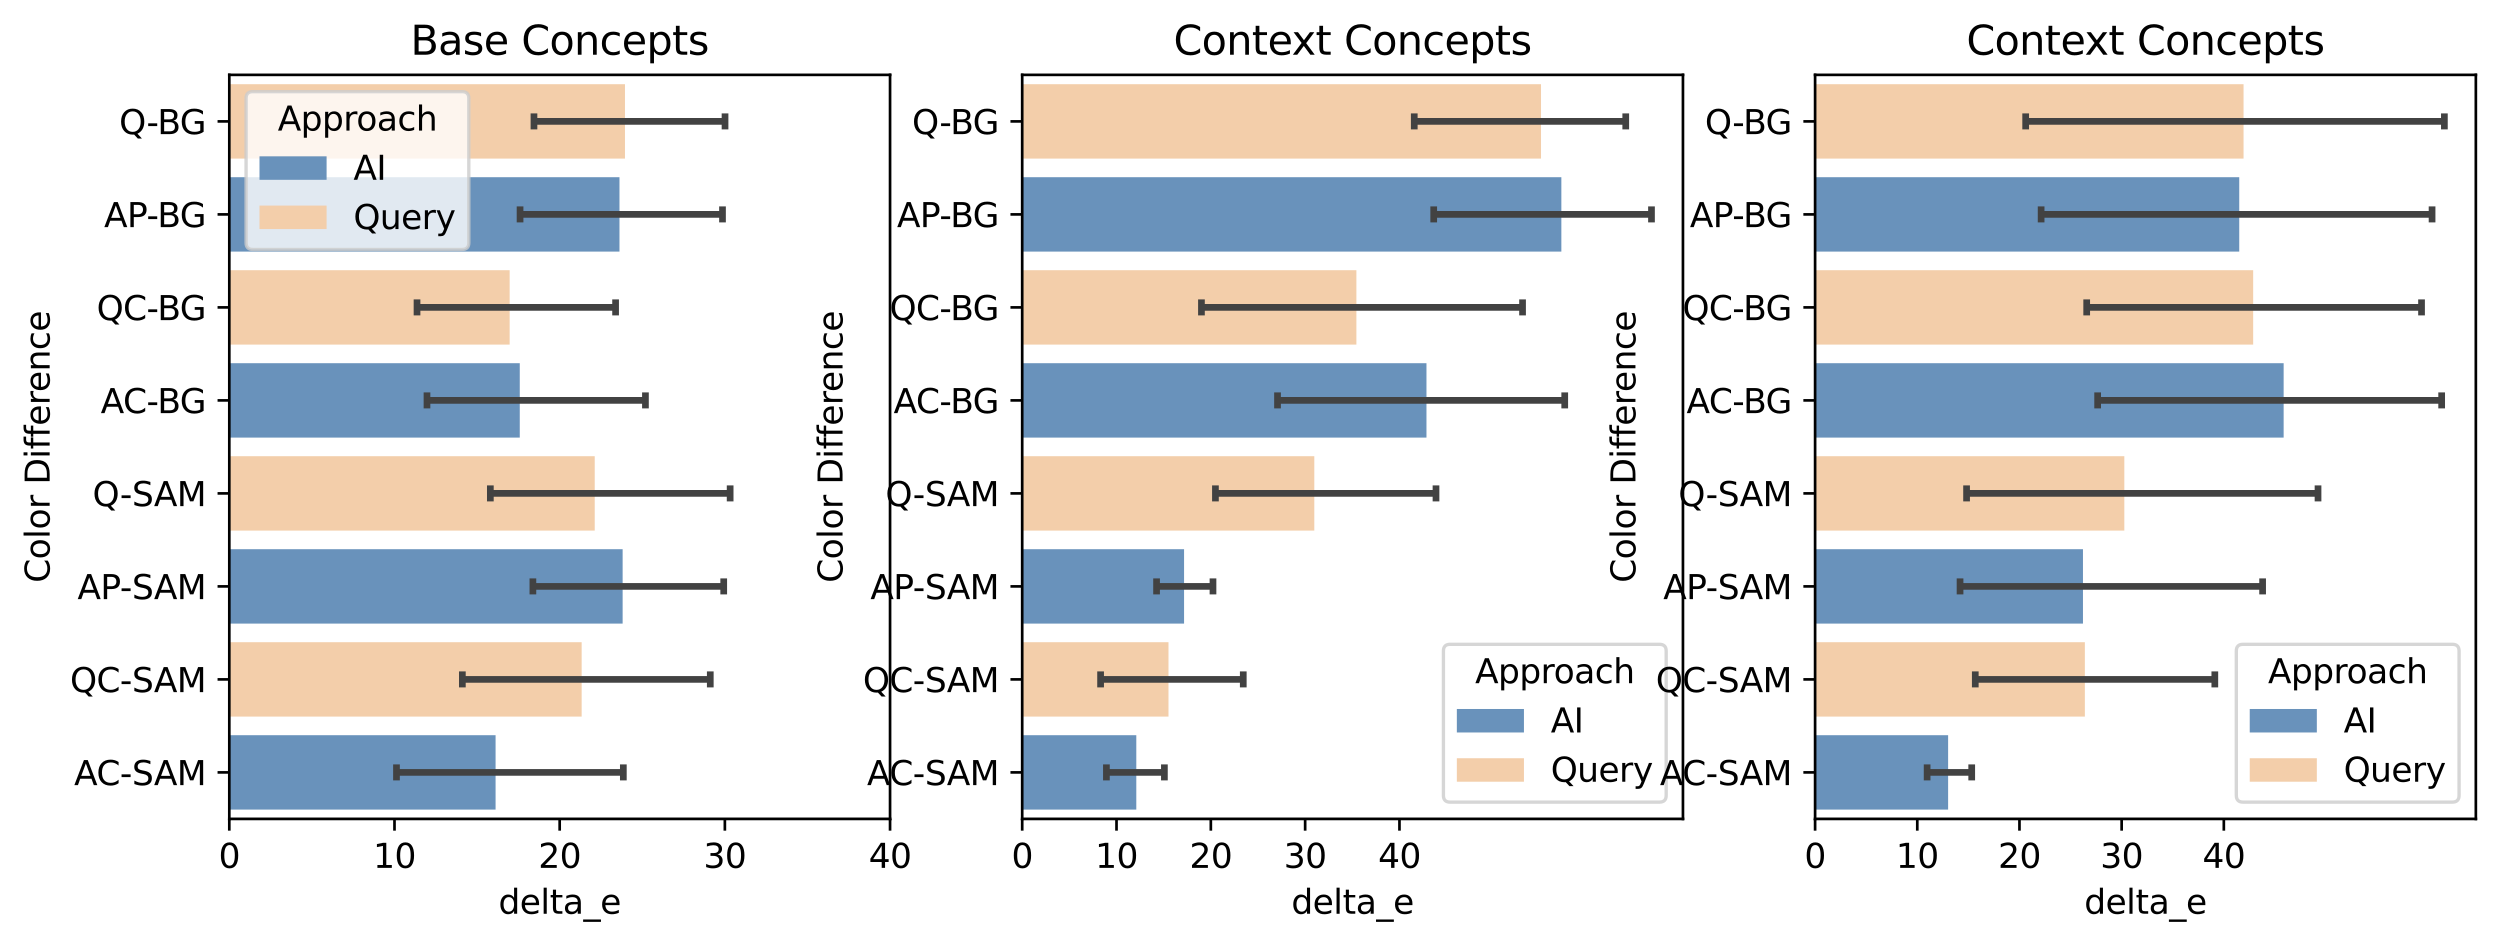 <?xml version="1.0" encoding="utf-8" standalone="no"?>
<!DOCTYPE svg PUBLIC "-//W3C//DTD SVG 1.1//EN"
  "http://www.w3.org/Graphics/SVG/1.1/DTD/svg11.dtd">
<svg xmlns:xlink="http://www.w3.org/1999/xlink" width="745.145pt" height="281.913pt" viewBox="0 0 745.145 281.913" xmlns="http://www.w3.org/2000/svg" version="1.1">
 <defs>
  <style type="text/css">*{stroke-linejoin: round; stroke-linecap: butt}</style>
 </defs>
 <g id="figure_1">
  <g id="patch_1">
   <path d="M 0 281.913 
L 745.145 281.913 
L 745.145 0 
L 0 0 
z
" style="fill: #ffffff"/>
  </g>
  <g id="axes_1">
   <g id="patch_2">
    <path d="M 68.345 244.078 
L 265.286 244.078 
L 265.286 22.318 
L 68.345 22.318 
z
" style="fill: #ffffff"/>
   </g>
   <g id="patch_3">
    <path d="M 68.345 52.81 
L 184.64 52.81 
L 184.64 74.986 
L 68.345 74.986 
z
" clip-path="url(#p28bd3afe8d)" style="fill: #6992bb"/>
   </g>
   <g id="patch_4">
    <path d="M 68.345 108.25 
L 154.922 108.25 
L 154.922 130.426 
L 68.345 130.426 
z
" clip-path="url(#p28bd3afe8d)" style="fill: #6992bb"/>
   </g>
   <g id="patch_5">
    <path d="M 68.345 163.69 
L 185.582 163.69 
L 185.582 185.866 
L 68.345 185.866 
z
" clip-path="url(#p28bd3afe8d)" style="fill: #6992bb"/>
   </g>
   <g id="patch_6">
    <path d="M 68.345 219.13 
L 147.712 219.13 
L 147.712 241.306 
L 68.345 241.306 
z
" clip-path="url(#p28bd3afe8d)" style="fill: #6992bb"/>
   </g>
   <g id="patch_7">
    <path d="M 68.345 25.09 
L 186.28 25.09 
L 186.28 47.266 
L 68.345 47.266 
z
" clip-path="url(#p28bd3afe8d)" style="fill: #f3ceaa"/>
   </g>
   <g id="patch_8">
    <path d="M 68.345 80.53 
L 151.907 80.53 
L 151.907 102.706 
L 68.345 102.706 
z
" clip-path="url(#p28bd3afe8d)" style="fill: #f3ceaa"/>
   </g>
   <g id="patch_9">
    <path d="M 68.345 135.97 
L 177.263 135.97 
L 177.263 158.146 
L 68.345 158.146 
z
" clip-path="url(#p28bd3afe8d)" style="fill: #f3ceaa"/>
   </g>
   <g id="patch_10">
    <path d="M 68.345 191.41 
L 173.368 191.41 
L 173.368 213.586 
L 68.345 213.586 
z
" clip-path="url(#p28bd3afe8d)" style="fill: #f3ceaa"/>
   </g>
   <g id="patch_11">
    <path d="M 68.345 36.178 
L 68.345 36.178 
L 68.345 36.178 
L 68.345 36.178 
z
" clip-path="url(#p28bd3afe8d)" style="fill: #6992bb"/>
   </g>
   <g id="patch_12">
    <path d="M 68.345 36.178 
L 68.345 36.178 
L 68.345 36.178 
L 68.345 36.178 
z
" clip-path="url(#p28bd3afe8d)" style="fill: #f3ceaa"/>
   </g>
   <g id="matplotlib.axis_1">
    <g id="xtick_1">
     <g id="line2d_1">
      <defs>
       <path id="m18f9be8717" d="M 0 0 
L 0 3.5 
" style="stroke: #000000; stroke-width: 0.8"/>
      </defs>
      <g>
       <use xlink:href="#m18f9be8717" x="68.345" y="244.078" style="stroke: #000000; stroke-width: 0.8"/>
      </g>
     </g>
     <g id="text_1">
      <!-- 0 -->
      <g transform="translate(65.164 258.677) scale(0.1 -0.1)">
       <defs>
        <path id="DejaVuSans-30" d="M 2034 4250 
Q 1547 4250 1301 3770 
Q 1056 3291 1056 2328 
Q 1056 1369 1301 889 
Q 1547 409 2034 409 
Q 2525 409 2770 889 
Q 3016 1369 3016 2328 
Q 3016 3291 2770 3770 
Q 2525 4250 2034 4250 
z
M 2034 4750 
Q 2819 4750 3233 4129 
Q 3647 3509 3647 2328 
Q 3647 1150 3233 529 
Q 2819 -91 2034 -91 
Q 1250 -91 836 529 
Q 422 1150 422 2328 
Q 422 3509 836 4129 
Q 1250 4750 2034 4750 
z
" transform="scale(0.016)"/>
       </defs>
       <use xlink:href="#DejaVuSans-30"/>
      </g>
     </g>
    </g>
    <g id="xtick_2">
     <g id="line2d_2">
      <g>
       <use xlink:href="#m18f9be8717" x="117.581" y="244.078" style="stroke: #000000; stroke-width: 0.8"/>
      </g>
     </g>
     <g id="text_2">
      <!-- 10 -->
      <g transform="translate(111.218 258.677) scale(0.1 -0.1)">
       <defs>
        <path id="DejaVuSans-31" d="M 794 531 
L 1825 531 
L 1825 4091 
L 703 3866 
L 703 4441 
L 1819 4666 
L 2450 4666 
L 2450 531 
L 3481 531 
L 3481 0 
L 794 0 
L 794 531 
z
" transform="scale(0.016)"/>
       </defs>
       <use xlink:href="#DejaVuSans-31"/>
       <use xlink:href="#DejaVuSans-30" x="63.623"/>
      </g>
     </g>
    </g>
    <g id="xtick_3">
     <g id="line2d_3">
      <g>
       <use xlink:href="#m18f9be8717" x="166.816" y="244.078" style="stroke: #000000; stroke-width: 0.8"/>
      </g>
     </g>
     <g id="text_3">
      <!-- 20 -->
      <g transform="translate(160.453 258.677) scale(0.1 -0.1)">
       <defs>
        <path id="DejaVuSans-32" d="M 1228 531 
L 3431 531 
L 3431 0 
L 469 0 
L 469 531 
Q 828 903 1448 1529 
Q 2069 2156 2228 2338 
Q 2531 2678 2651 2914 
Q 2772 3150 2772 3378 
Q 2772 3750 2511 3984 
Q 2250 4219 1831 4219 
Q 1534 4219 1204 4116 
Q 875 4013 500 3803 
L 500 4441 
Q 881 4594 1212 4672 
Q 1544 4750 1819 4750 
Q 2544 4750 2975 4387 
Q 3406 4025 3406 3419 
Q 3406 3131 3298 2873 
Q 3191 2616 2906 2266 
Q 2828 2175 2409 1742 
Q 1991 1309 1228 531 
z
" transform="scale(0.016)"/>
       </defs>
       <use xlink:href="#DejaVuSans-32"/>
       <use xlink:href="#DejaVuSans-30" x="63.623"/>
      </g>
     </g>
    </g>
    <g id="xtick_4">
     <g id="line2d_4">
      <g>
       <use xlink:href="#m18f9be8717" x="216.051" y="244.078" style="stroke: #000000; stroke-width: 0.8"/>
      </g>
     </g>
     <g id="text_4">
      <!-- 30 -->
      <g transform="translate(209.689 258.677) scale(0.1 -0.1)">
       <defs>
        <path id="DejaVuSans-33" d="M 2597 2516 
Q 3050 2419 3304 2112 
Q 3559 1806 3559 1356 
Q 3559 666 3084 287 
Q 2609 -91 1734 -91 
Q 1441 -91 1130 -33 
Q 819 25 488 141 
L 488 750 
Q 750 597 1062 519 
Q 1375 441 1716 441 
Q 2309 441 2620 675 
Q 2931 909 2931 1356 
Q 2931 1769 2642 2001 
Q 2353 2234 1838 2234 
L 1294 2234 
L 1294 2753 
L 1863 2753 
Q 2328 2753 2575 2939 
Q 2822 3125 2822 3475 
Q 2822 3834 2567 4026 
Q 2313 4219 1838 4219 
Q 1578 4219 1281 4162 
Q 984 4106 628 3988 
L 628 4550 
Q 988 4650 1302 4700 
Q 1616 4750 1894 4750 
Q 2613 4750 3031 4423 
Q 3450 4097 3450 3541 
Q 3450 3153 3228 2886 
Q 3006 2619 2597 2516 
z
" transform="scale(0.016)"/>
       </defs>
       <use xlink:href="#DejaVuSans-33"/>
       <use xlink:href="#DejaVuSans-30" x="63.623"/>
      </g>
     </g>
    </g>
    <g id="xtick_5">
     <g id="line2d_5">
      <g>
       <use xlink:href="#m18f9be8717" x="265.286" y="244.078" style="stroke: #000000; stroke-width: 0.8"/>
      </g>
     </g>
     <g id="text_5">
      <!-- 40 -->
      <g transform="translate(258.924 258.677) scale(0.1 -0.1)">
       <defs>
        <path id="DejaVuSans-34" d="M 2419 4116 
L 825 1625 
L 2419 1625 
L 2419 4116 
z
M 2253 4666 
L 3047 4666 
L 3047 1625 
L 3713 1625 
L 3713 1100 
L 3047 1100 
L 3047 0 
L 2419 0 
L 2419 1100 
L 313 1100 
L 313 1709 
L 2253 4666 
z
" transform="scale(0.016)"/>
       </defs>
       <use xlink:href="#DejaVuSans-34"/>
       <use xlink:href="#DejaVuSans-30" x="63.623"/>
      </g>
     </g>
    </g>
    <g id="text_6">
     <!-- delta_e -->
     <g transform="translate(148.575 272.355) scale(0.1 -0.1)">
      <defs>
       <path id="DejaVuSans-64" d="M 2906 2969 
L 2906 4863 
L 3481 4863 
L 3481 0 
L 2906 0 
L 2906 525 
Q 2725 213 2448 61 
Q 2172 -91 1784 -91 
Q 1150 -91 751 415 
Q 353 922 353 1747 
Q 353 2572 751 3078 
Q 1150 3584 1784 3584 
Q 2172 3584 2448 3432 
Q 2725 3281 2906 2969 
z
M 947 1747 
Q 947 1113 1208 752 
Q 1469 391 1925 391 
Q 2381 391 2643 752 
Q 2906 1113 2906 1747 
Q 2906 2381 2643 2742 
Q 2381 3103 1925 3103 
Q 1469 3103 1208 2742 
Q 947 2381 947 1747 
z
" transform="scale(0.016)"/>
       <path id="DejaVuSans-65" d="M 3597 1894 
L 3597 1613 
L 953 1613 
Q 991 1019 1311 708 
Q 1631 397 2203 397 
Q 2534 397 2845 478 
Q 3156 559 3463 722 
L 3463 178 
Q 3153 47 2828 -22 
Q 2503 -91 2169 -91 
Q 1331 -91 842 396 
Q 353 884 353 1716 
Q 353 2575 817 3079 
Q 1281 3584 2069 3584 
Q 2775 3584 3186 3129 
Q 3597 2675 3597 1894 
z
M 3022 2063 
Q 3016 2534 2758 2815 
Q 2500 3097 2075 3097 
Q 1594 3097 1305 2825 
Q 1016 2553 972 2059 
L 3022 2063 
z
" transform="scale(0.016)"/>
       <path id="DejaVuSans-6c" d="M 603 4863 
L 1178 4863 
L 1178 0 
L 603 0 
L 603 4863 
z
" transform="scale(0.016)"/>
       <path id="DejaVuSans-74" d="M 1172 4494 
L 1172 3500 
L 2356 3500 
L 2356 3053 
L 1172 3053 
L 1172 1153 
Q 1172 725 1289 603 
Q 1406 481 1766 481 
L 2356 481 
L 2356 0 
L 1766 0 
Q 1100 0 847 248 
Q 594 497 594 1153 
L 594 3053 
L 172 3053 
L 172 3500 
L 594 3500 
L 594 4494 
L 1172 4494 
z
" transform="scale(0.016)"/>
       <path id="DejaVuSans-61" d="M 2194 1759 
Q 1497 1759 1228 1600 
Q 959 1441 959 1056 
Q 959 750 1161 570 
Q 1363 391 1709 391 
Q 2188 391 2477 730 
Q 2766 1069 2766 1631 
L 2766 1759 
L 2194 1759 
z
M 3341 1997 
L 3341 0 
L 2766 0 
L 2766 531 
Q 2569 213 2275 61 
Q 1981 -91 1556 -91 
Q 1019 -91 701 211 
Q 384 513 384 1019 
Q 384 1609 779 1909 
Q 1175 2209 1959 2209 
L 2766 2209 
L 2766 2266 
Q 2766 2663 2505 2880 
Q 2244 3097 1772 3097 
Q 1472 3097 1187 3025 
Q 903 2953 641 2809 
L 641 3341 
Q 956 3463 1253 3523 
Q 1550 3584 1831 3584 
Q 2591 3584 2966 3190 
Q 3341 2797 3341 1997 
z
" transform="scale(0.016)"/>
       <path id="DejaVuSans-5f" d="M 3263 -1063 
L 3263 -1509 
L -63 -1509 
L -63 -1063 
L 3263 -1063 
z
" transform="scale(0.016)"/>
      </defs>
      <use xlink:href="#DejaVuSans-64"/>
      <use xlink:href="#DejaVuSans-65" x="63.477"/>
      <use xlink:href="#DejaVuSans-6c" x="125"/>
      <use xlink:href="#DejaVuSans-74" x="152.783"/>
      <use xlink:href="#DejaVuSans-61" x="191.992"/>
      <use xlink:href="#DejaVuSans-5f" x="253.271"/>
      <use xlink:href="#DejaVuSans-65" x="303.271"/>
     </g>
    </g>
   </g>
   <g id="matplotlib.axis_2">
    <g id="ytick_1">
     <g id="line2d_6">
      <defs>
       <path id="m096ef7ac1b" d="M 0 0 
L -3.5 0 
" style="stroke: #000000; stroke-width: 0.8"/>
      </defs>
      <g>
       <use xlink:href="#m096ef7ac1b" x="68.345" y="36.178" style="stroke: #000000; stroke-width: 0.8"/>
      </g>
     </g>
     <g id="text_7">
      <!-- Q-BG -->
      <g transform="translate(35.519 39.977) scale(0.1 -0.1)">
       <defs>
        <path id="DejaVuSans-51" d="M 2522 4238 
Q 1834 4238 1429 3725 
Q 1025 3213 1025 2328 
Q 1025 1447 1429 934 
Q 1834 422 2522 422 
Q 3209 422 3611 934 
Q 4013 1447 4013 2328 
Q 4013 3213 3611 3725 
Q 3209 4238 2522 4238 
z
M 3406 84 
L 4238 -825 
L 3475 -825 
L 2784 -78 
Q 2681 -84 2626 -87 
Q 2572 -91 2522 -91 
Q 1538 -91 948 567 
Q 359 1225 359 2328 
Q 359 3434 948 4092 
Q 1538 4750 2522 4750 
Q 3503 4750 4090 4092 
Q 4678 3434 4678 2328 
Q 4678 1516 4351 937 
Q 4025 359 3406 84 
z
" transform="scale(0.016)"/>
        <path id="DejaVuSans-2d" d="M 313 2009 
L 1997 2009 
L 1997 1497 
L 313 1497 
L 313 2009 
z
" transform="scale(0.016)"/>
        <path id="DejaVuSans-42" d="M 1259 2228 
L 1259 519 
L 2272 519 
Q 2781 519 3026 730 
Q 3272 941 3272 1375 
Q 3272 1813 3026 2020 
Q 2781 2228 2272 2228 
L 1259 2228 
z
M 1259 4147 
L 1259 2741 
L 2194 2741 
Q 2656 2741 2882 2914 
Q 3109 3088 3109 3444 
Q 3109 3797 2882 3972 
Q 2656 4147 2194 4147 
L 1259 4147 
z
M 628 4666 
L 2241 4666 
Q 2963 4666 3353 4366 
Q 3744 4066 3744 3513 
Q 3744 3084 3544 2831 
Q 3344 2578 2956 2516 
Q 3422 2416 3680 2098 
Q 3938 1781 3938 1306 
Q 3938 681 3513 340 
Q 3088 0 2303 0 
L 628 0 
L 628 4666 
z
" transform="scale(0.016)"/>
        <path id="DejaVuSans-47" d="M 3809 666 
L 3809 1919 
L 2778 1919 
L 2778 2438 
L 4434 2438 
L 4434 434 
Q 4069 175 3628 42 
Q 3188 -91 2688 -91 
Q 1594 -91 976 548 
Q 359 1188 359 2328 
Q 359 3472 976 4111 
Q 1594 4750 2688 4750 
Q 3144 4750 3555 4637 
Q 3966 4525 4313 4306 
L 4313 3634 
Q 3963 3931 3569 4081 
Q 3175 4231 2741 4231 
Q 1884 4231 1454 3753 
Q 1025 3275 1025 2328 
Q 1025 1384 1454 906 
Q 1884 428 2741 428 
Q 3075 428 3337 486 
Q 3600 544 3809 666 
z
" transform="scale(0.016)"/>
       </defs>
       <use xlink:href="#DejaVuSans-51"/>
       <use xlink:href="#DejaVuSans-2d" x="81.461"/>
       <use xlink:href="#DejaVuSans-42" x="113.92"/>
       <use xlink:href="#DejaVuSans-47" x="180.773"/>
      </g>
     </g>
    </g>
    <g id="ytick_2">
     <g id="line2d_7">
      <g>
       <use xlink:href="#m096ef7ac1b" x="68.345" y="63.898" style="stroke: #000000; stroke-width: 0.8"/>
      </g>
     </g>
     <g id="text_8">
      <!-- AP-BG -->
      <g transform="translate(31.02 67.697) scale(0.1 -0.1)">
       <defs>
        <path id="DejaVuSans-41" d="M 2188 4044 
L 1331 1722 
L 3047 1722 
L 2188 4044 
z
M 1831 4666 
L 2547 4666 
L 4325 0 
L 3669 0 
L 3244 1197 
L 1141 1197 
L 716 0 
L 50 0 
L 1831 4666 
z
" transform="scale(0.016)"/>
        <path id="DejaVuSans-50" d="M 1259 4147 
L 1259 2394 
L 2053 2394 
Q 2494 2394 2734 2622 
Q 2975 2850 2975 3272 
Q 2975 3691 2734 3919 
Q 2494 4147 2053 4147 
L 1259 4147 
z
M 628 4666 
L 2053 4666 
Q 2838 4666 3239 4311 
Q 3641 3956 3641 3272 
Q 3641 2581 3239 2228 
Q 2838 1875 2053 1875 
L 1259 1875 
L 1259 0 
L 628 0 
L 628 4666 
z
" transform="scale(0.016)"/>
       </defs>
       <use xlink:href="#DejaVuSans-41"/>
       <use xlink:href="#DejaVuSans-50" x="68.408"/>
       <use xlink:href="#DejaVuSans-2d" x="126.461"/>
       <use xlink:href="#DejaVuSans-42" x="158.92"/>
       <use xlink:href="#DejaVuSans-47" x="225.773"/>
      </g>
     </g>
    </g>
    <g id="ytick_3">
     <g id="line2d_8">
      <g>
       <use xlink:href="#m096ef7ac1b" x="68.345" y="91.618" style="stroke: #000000; stroke-width: 0.8"/>
      </g>
     </g>
     <g id="text_9">
      <!-- QC-BG -->
      <g transform="translate(28.811 95.417) scale(0.1 -0.1)">
       <defs>
        <path id="DejaVuSans-43" d="M 4122 4306 
L 4122 3641 
Q 3803 3938 3442 4084 
Q 3081 4231 2675 4231 
Q 1875 4231 1450 3742 
Q 1025 3253 1025 2328 
Q 1025 1406 1450 917 
Q 1875 428 2675 428 
Q 3081 428 3442 575 
Q 3803 722 4122 1019 
L 4122 359 
Q 3791 134 3420 21 
Q 3050 -91 2638 -91 
Q 1578 -91 968 557 
Q 359 1206 359 2328 
Q 359 3453 968 4101 
Q 1578 4750 2638 4750 
Q 3056 4750 3426 4639 
Q 3797 4528 4122 4306 
z
" transform="scale(0.016)"/>
       </defs>
       <use xlink:href="#DejaVuSans-51"/>
       <use xlink:href="#DejaVuSans-43" x="78.711"/>
       <use xlink:href="#DejaVuSans-2d" x="148.535"/>
       <use xlink:href="#DejaVuSans-42" x="180.994"/>
       <use xlink:href="#DejaVuSans-47" x="247.848"/>
      </g>
     </g>
    </g>
    <g id="ytick_4">
     <g id="line2d_9">
      <g>
       <use xlink:href="#m096ef7ac1b" x="68.345" y="119.338" style="stroke: #000000; stroke-width: 0.8"/>
      </g>
     </g>
     <g id="text_10">
      <!-- AC-BG -->
      <g transform="translate(30.017 123.137) scale(0.1 -0.1)">
       <use xlink:href="#DejaVuSans-41"/>
       <use xlink:href="#DejaVuSans-43" x="66.658"/>
       <use xlink:href="#DejaVuSans-2d" x="136.482"/>
       <use xlink:href="#DejaVuSans-42" x="168.941"/>
       <use xlink:href="#DejaVuSans-47" x="235.795"/>
      </g>
     </g>
    </g>
    <g id="ytick_5">
     <g id="line2d_10">
      <g>
       <use xlink:href="#m096ef7ac1b" x="68.345" y="147.058" style="stroke: #000000; stroke-width: 0.8"/>
      </g>
     </g>
     <g id="text_11">
      <!-- Q-SAM -->
      <g transform="translate(27.586 150.857) scale(0.1 -0.1)">
       <defs>
        <path id="DejaVuSans-53" d="M 3425 4513 
L 3425 3897 
Q 3066 4069 2747 4153 
Q 2428 4238 2131 4238 
Q 1616 4238 1336 4038 
Q 1056 3838 1056 3469 
Q 1056 3159 1242 3001 
Q 1428 2844 1947 2747 
L 2328 2669 
Q 3034 2534 3370 2195 
Q 3706 1856 3706 1288 
Q 3706 609 3251 259 
Q 2797 -91 1919 -91 
Q 1588 -91 1214 -16 
Q 841 59 441 206 
L 441 856 
Q 825 641 1194 531 
Q 1563 422 1919 422 
Q 2459 422 2753 634 
Q 3047 847 3047 1241 
Q 3047 1584 2836 1778 
Q 2625 1972 2144 2069 
L 1759 2144 
Q 1053 2284 737 2584 
Q 422 2884 422 3419 
Q 422 4038 858 4394 
Q 1294 4750 2059 4750 
Q 2388 4750 2728 4690 
Q 3069 4631 3425 4513 
z
" transform="scale(0.016)"/>
        <path id="DejaVuSans-4d" d="M 628 4666 
L 1569 4666 
L 2759 1491 
L 3956 4666 
L 4897 4666 
L 4897 0 
L 4281 0 
L 4281 4097 
L 3078 897 
L 2444 897 
L 1241 4097 
L 1241 0 
L 628 0 
L 628 4666 
z
" transform="scale(0.016)"/>
       </defs>
       <use xlink:href="#DejaVuSans-51"/>
       <use xlink:href="#DejaVuSans-2d" x="81.461"/>
       <use xlink:href="#DejaVuSans-53" x="117.545"/>
       <use xlink:href="#DejaVuSans-41" x="182.896"/>
       <use xlink:href="#DejaVuSans-4d" x="251.305"/>
      </g>
     </g>
    </g>
    <g id="ytick_6">
     <g id="line2d_11">
      <g>
       <use xlink:href="#m096ef7ac1b" x="68.345" y="174.778" style="stroke: #000000; stroke-width: 0.8"/>
      </g>
     </g>
     <g id="text_12">
      <!-- AP-SAM -->
      <g transform="translate(23.087 178.577) scale(0.1 -0.1)">
       <use xlink:href="#DejaVuSans-41"/>
       <use xlink:href="#DejaVuSans-50" x="68.408"/>
       <use xlink:href="#DejaVuSans-2d" x="126.461"/>
       <use xlink:href="#DejaVuSans-53" x="162.545"/>
       <use xlink:href="#DejaVuSans-41" x="227.896"/>
       <use xlink:href="#DejaVuSans-4d" x="296.305"/>
      </g>
     </g>
    </g>
    <g id="ytick_7">
     <g id="line2d_12">
      <g>
       <use xlink:href="#m096ef7ac1b" x="68.345" y="202.498" style="stroke: #000000; stroke-width: 0.8"/>
      </g>
     </g>
     <g id="text_13">
      <!-- QC-SAM -->
      <g transform="translate(20.878 206.297) scale(0.1 -0.1)">
       <use xlink:href="#DejaVuSans-51"/>
       <use xlink:href="#DejaVuSans-43" x="78.711"/>
       <use xlink:href="#DejaVuSans-2d" x="148.535"/>
       <use xlink:href="#DejaVuSans-53" x="184.619"/>
       <use xlink:href="#DejaVuSans-41" x="249.971"/>
       <use xlink:href="#DejaVuSans-4d" x="318.379"/>
      </g>
     </g>
    </g>
    <g id="ytick_8">
     <g id="line2d_13">
      <g>
       <use xlink:href="#m096ef7ac1b" x="68.345" y="230.218" style="stroke: #000000; stroke-width: 0.8"/>
      </g>
     </g>
     <g id="text_14">
      <!-- AC-SAM -->
      <g transform="translate(22.084 234.017) scale(0.1 -0.1)">
       <use xlink:href="#DejaVuSans-41"/>
       <use xlink:href="#DejaVuSans-43" x="66.658"/>
       <use xlink:href="#DejaVuSans-2d" x="136.482"/>
       <use xlink:href="#DejaVuSans-53" x="172.566"/>
       <use xlink:href="#DejaVuSans-41" x="237.918"/>
       <use xlink:href="#DejaVuSans-4d" x="306.326"/>
      </g>
     </g>
    </g>
    <g id="text_15">
     <!-- Color Difference -->
     <g transform="translate(14.798 173.692) rotate(-90) scale(0.1 -0.1)">
      <defs>
       <path id="DejaVuSans-6f" d="M 1959 3097 
Q 1497 3097 1228 2736 
Q 959 2375 959 1747 
Q 959 1119 1226 758 
Q 1494 397 1959 397 
Q 2419 397 2687 759 
Q 2956 1122 2956 1747 
Q 2956 2369 2687 2733 
Q 2419 3097 1959 3097 
z
M 1959 3584 
Q 2709 3584 3137 3096 
Q 3566 2609 3566 1747 
Q 3566 888 3137 398 
Q 2709 -91 1959 -91 
Q 1206 -91 779 398 
Q 353 888 353 1747 
Q 353 2609 779 3096 
Q 1206 3584 1959 3584 
z
" transform="scale(0.016)"/>
       <path id="DejaVuSans-72" d="M 2631 2963 
Q 2534 3019 2420 3045 
Q 2306 3072 2169 3072 
Q 1681 3072 1420 2755 
Q 1159 2438 1159 1844 
L 1159 0 
L 581 0 
L 581 3500 
L 1159 3500 
L 1159 2956 
Q 1341 3275 1631 3429 
Q 1922 3584 2338 3584 
Q 2397 3584 2469 3576 
Q 2541 3569 2628 3553 
L 2631 2963 
z
" transform="scale(0.016)"/>
       <path id="DejaVuSans-20" transform="scale(0.016)"/>
       <path id="DejaVuSans-44" d="M 1259 4147 
L 1259 519 
L 2022 519 
Q 2988 519 3436 956 
Q 3884 1394 3884 2338 
Q 3884 3275 3436 3711 
Q 2988 4147 2022 4147 
L 1259 4147 
z
M 628 4666 
L 1925 4666 
Q 3281 4666 3915 4102 
Q 4550 3538 4550 2338 
Q 4550 1131 3912 565 
Q 3275 0 1925 0 
L 628 0 
L 628 4666 
z
" transform="scale(0.016)"/>
       <path id="DejaVuSans-69" d="M 603 3500 
L 1178 3500 
L 1178 0 
L 603 0 
L 603 3500 
z
M 603 4863 
L 1178 4863 
L 1178 4134 
L 603 4134 
L 603 4863 
z
" transform="scale(0.016)"/>
       <path id="DejaVuSans-66" d="M 2375 4863 
L 2375 4384 
L 1825 4384 
Q 1516 4384 1395 4259 
Q 1275 4134 1275 3809 
L 1275 3500 
L 2222 3500 
L 2222 3053 
L 1275 3053 
L 1275 0 
L 697 0 
L 697 3053 
L 147 3053 
L 147 3500 
L 697 3500 
L 697 3744 
Q 697 4328 969 4595 
Q 1241 4863 1831 4863 
L 2375 4863 
z
" transform="scale(0.016)"/>
       <path id="DejaVuSans-6e" d="M 3513 2113 
L 3513 0 
L 2938 0 
L 2938 2094 
Q 2938 2591 2744 2837 
Q 2550 3084 2163 3084 
Q 1697 3084 1428 2787 
Q 1159 2491 1159 1978 
L 1159 0 
L 581 0 
L 581 3500 
L 1159 3500 
L 1159 2956 
Q 1366 3272 1645 3428 
Q 1925 3584 2291 3584 
Q 2894 3584 3203 3211 
Q 3513 2838 3513 2113 
z
" transform="scale(0.016)"/>
       <path id="DejaVuSans-63" d="M 3122 3366 
L 3122 2828 
Q 2878 2963 2633 3030 
Q 2388 3097 2138 3097 
Q 1578 3097 1268 2742 
Q 959 2388 959 1747 
Q 959 1106 1268 751 
Q 1578 397 2138 397 
Q 2388 397 2633 464 
Q 2878 531 3122 666 
L 3122 134 
Q 2881 22 2623 -34 
Q 2366 -91 2075 -91 
Q 1284 -91 818 406 
Q 353 903 353 1747 
Q 353 2603 823 3093 
Q 1294 3584 2113 3584 
Q 2378 3584 2631 3529 
Q 2884 3475 3122 3366 
z
" transform="scale(0.016)"/>
      </defs>
      <use xlink:href="#DejaVuSans-43"/>
      <use xlink:href="#DejaVuSans-6f" x="69.824"/>
      <use xlink:href="#DejaVuSans-6c" x="131.006"/>
      <use xlink:href="#DejaVuSans-6f" x="158.789"/>
      <use xlink:href="#DejaVuSans-72" x="219.971"/>
      <use xlink:href="#DejaVuSans-20" x="261.084"/>
      <use xlink:href="#DejaVuSans-44" x="292.871"/>
      <use xlink:href="#DejaVuSans-69" x="369.873"/>
      <use xlink:href="#DejaVuSans-66" x="397.656"/>
      <use xlink:href="#DejaVuSans-66" x="432.861"/>
      <use xlink:href="#DejaVuSans-65" x="468.066"/>
      <use xlink:href="#DejaVuSans-72" x="529.59"/>
      <use xlink:href="#DejaVuSans-65" x="568.453"/>
      <use xlink:href="#DejaVuSans-6e" x="629.977"/>
      <use xlink:href="#DejaVuSans-63" x="693.355"/>
      <use xlink:href="#DejaVuSans-65" x="748.336"/>
     </g>
    </g>
   </g>
   <g id="line2d_14">
    <path d="M 155.007 62.512 
L 155.007 65.284 
M 155.007 63.898 
L 215.345 63.898 
M 215.345 62.512 
L 215.345 65.284 
" clip-path="url(#p28bd3afe8d)" style="fill: none; stroke: #424242; stroke-width: 2; stroke-linecap: square"/>
   </g>
   <g id="line2d_15">
    <path d="M 127.266 117.952 
L 127.266 120.724 
M 127.266 119.338 
L 192.379 119.338 
M 192.379 117.952 
L 192.379 120.724 
" clip-path="url(#p28bd3afe8d)" style="fill: none; stroke: #424242; stroke-width: 2; stroke-linecap: square"/>
   </g>
   <g id="line2d_16">
    <path d="M 158.834 173.392 
L 158.834 176.164 
M 158.834 174.778 
L 215.708 174.778 
M 215.708 173.392 
L 215.708 176.164 
" clip-path="url(#p28bd3afe8d)" style="fill: none; stroke: #424242; stroke-width: 2; stroke-linecap: square"/>
   </g>
   <g id="line2d_17">
    <path d="M 118.174 228.832 
L 118.174 231.604 
M 118.174 230.218 
L 185.789 230.218 
M 185.789 228.832 
L 185.789 231.604 
" clip-path="url(#p28bd3afe8d)" style="fill: none; stroke: #424242; stroke-width: 2; stroke-linecap: square"/>
   </g>
   <g id="line2d_18">
    <path d="M 159.154 34.792 
L 159.154 37.564 
M 159.154 36.178 
L 216.1 36.178 
M 216.1 34.792 
L 216.1 37.564 
" clip-path="url(#p28bd3afe8d)" style="fill: none; stroke: #424242; stroke-width: 2; stroke-linecap: square"/>
   </g>
   <g id="line2d_19">
    <path d="M 124.296 90.232 
L 124.296 93.004 
M 124.296 91.618 
L 183.48 91.618 
M 183.48 90.232 
L 183.48 93.004 
" clip-path="url(#p28bd3afe8d)" style="fill: none; stroke: #424242; stroke-width: 2; stroke-linecap: square"/>
   </g>
   <g id="line2d_20">
    <path d="M 146.151 145.672 
L 146.151 148.444 
M 146.151 147.058 
L 217.624 147.058 
M 217.624 145.672 
L 217.624 148.444 
" clip-path="url(#p28bd3afe8d)" style="fill: none; stroke: #424242; stroke-width: 2; stroke-linecap: square"/>
   </g>
   <g id="line2d_21">
    <path d="M 137.809 201.112 
L 137.809 203.884 
M 137.809 202.498 
L 211.704 202.498 
M 211.704 201.112 
L 211.704 203.884 
" clip-path="url(#p28bd3afe8d)" style="fill: none; stroke: #424242; stroke-width: 2; stroke-linecap: square"/>
   </g>
   <g id="patch_13">
    <path d="M 68.345 244.078 
L 68.345 22.318 
" style="fill: none; stroke: #000000; stroke-width: 0.8; stroke-linejoin: miter; stroke-linecap: square"/>
   </g>
   <g id="patch_14">
    <path d="M 265.286 244.078 
L 265.286 22.318 
" style="fill: none; stroke: #000000; stroke-width: 0.8; stroke-linejoin: miter; stroke-linecap: square"/>
   </g>
   <g id="patch_15">
    <path d="M 68.345 244.078 
L 265.286 244.078 
" style="fill: none; stroke: #000000; stroke-width: 0.8; stroke-linejoin: miter; stroke-linecap: square"/>
   </g>
   <g id="patch_16">
    <path d="M 68.345 22.318 
L 265.286 22.318 
" style="fill: none; stroke: #000000; stroke-width: 0.8; stroke-linejoin: miter; stroke-linecap: square"/>
   </g>
   <g id="text_16">
    <!-- Base Concepts -->
    <g transform="translate(122.357 16.318) scale(0.12 -0.12)">
     <defs>
      <path id="DejaVuSans-73" d="M 2834 3397 
L 2834 2853 
Q 2591 2978 2328 3040 
Q 2066 3103 1784 3103 
Q 1356 3103 1142 2972 
Q 928 2841 928 2578 
Q 928 2378 1081 2264 
Q 1234 2150 1697 2047 
L 1894 2003 
Q 2506 1872 2764 1633 
Q 3022 1394 3022 966 
Q 3022 478 2636 193 
Q 2250 -91 1575 -91 
Q 1294 -91 989 -36 
Q 684 19 347 128 
L 347 722 
Q 666 556 975 473 
Q 1284 391 1588 391 
Q 1994 391 2212 530 
Q 2431 669 2431 922 
Q 2431 1156 2273 1281 
Q 2116 1406 1581 1522 
L 1381 1569 
Q 847 1681 609 1914 
Q 372 2147 372 2553 
Q 372 3047 722 3315 
Q 1072 3584 1716 3584 
Q 2034 3584 2315 3537 
Q 2597 3491 2834 3397 
z
" transform="scale(0.016)"/>
      <path id="DejaVuSans-70" d="M 1159 525 
L 1159 -1331 
L 581 -1331 
L 581 3500 
L 1159 3500 
L 1159 2969 
Q 1341 3281 1617 3432 
Q 1894 3584 2278 3584 
Q 2916 3584 3314 3078 
Q 3713 2572 3713 1747 
Q 3713 922 3314 415 
Q 2916 -91 2278 -91 
Q 1894 -91 1617 61 
Q 1341 213 1159 525 
z
M 3116 1747 
Q 3116 2381 2855 2742 
Q 2594 3103 2138 3103 
Q 1681 3103 1420 2742 
Q 1159 2381 1159 1747 
Q 1159 1113 1420 752 
Q 1681 391 2138 391 
Q 2594 391 2855 752 
Q 3116 1113 3116 1747 
z
" transform="scale(0.016)"/>
     </defs>
     <use xlink:href="#DejaVuSans-42"/>
     <use xlink:href="#DejaVuSans-61" x="68.604"/>
     <use xlink:href="#DejaVuSans-73" x="129.883"/>
     <use xlink:href="#DejaVuSans-65" x="181.982"/>
     <use xlink:href="#DejaVuSans-20" x="243.506"/>
     <use xlink:href="#DejaVuSans-43" x="275.293"/>
     <use xlink:href="#DejaVuSans-6f" x="345.117"/>
     <use xlink:href="#DejaVuSans-6e" x="406.299"/>
     <use xlink:href="#DejaVuSans-63" x="469.678"/>
     <use xlink:href="#DejaVuSans-65" x="524.658"/>
     <use xlink:href="#DejaVuSans-70" x="586.182"/>
     <use xlink:href="#DejaVuSans-74" x="649.658"/>
     <use xlink:href="#DejaVuSans-73" x="688.867"/>
    </g>
   </g>
   <g id="legend_1">
    <g id="patch_17">
     <path d="M 75.345 74.353 
L 137.738 74.353 
Q 139.738 74.353 139.738 72.353 
L 139.738 29.318 
Q 139.738 27.318 137.738 27.318 
L 75.345 27.318 
Q 73.345 27.318 73.345 29.318 
L 73.345 72.353 
Q 73.345 74.353 75.345 74.353 
z
" style="fill: #ffffff; opacity: 0.8; stroke: #cccccc; stroke-linejoin: miter"/>
    </g>
    <g id="text_17">
     <!-- Approach -->
     <g transform="translate(82.788 38.917) scale(0.1 -0.1)">
      <defs>
       <path id="DejaVuSans-68" d="M 3513 2113 
L 3513 0 
L 2938 0 
L 2938 2094 
Q 2938 2591 2744 2837 
Q 2550 3084 2163 3084 
Q 1697 3084 1428 2787 
Q 1159 2491 1159 1978 
L 1159 0 
L 581 0 
L 581 4863 
L 1159 4863 
L 1159 2956 
Q 1366 3272 1645 3428 
Q 1925 3584 2291 3584 
Q 2894 3584 3203 3211 
Q 3513 2838 3513 2113 
z
" transform="scale(0.016)"/>
      </defs>
      <use xlink:href="#DejaVuSans-41"/>
      <use xlink:href="#DejaVuSans-70" x="68.408"/>
      <use xlink:href="#DejaVuSans-70" x="131.885"/>
      <use xlink:href="#DejaVuSans-72" x="195.361"/>
      <use xlink:href="#DejaVuSans-6f" x="234.225"/>
      <use xlink:href="#DejaVuSans-61" x="295.406"/>
      <use xlink:href="#DejaVuSans-63" x="356.686"/>
      <use xlink:href="#DejaVuSans-68" x="411.666"/>
     </g>
    </g>
    <g id="patch_18">
     <path d="M 77.345 53.595 
L 97.345 53.595 
L 97.345 46.595 
L 77.345 46.595 
z
" style="fill: #6992bb"/>
    </g>
    <g id="text_18">
     <!-- AI -->
     <g transform="translate(105.345 53.595) scale(0.1 -0.1)">
      <defs>
       <path id="DejaVuSans-49" d="M 628 4666 
L 1259 4666 
L 1259 0 
L 628 0 
L 628 4666 
z
" transform="scale(0.016)"/>
      </defs>
      <use xlink:href="#DejaVuSans-41"/>
      <use xlink:href="#DejaVuSans-49" x="68.408"/>
     </g>
    </g>
    <g id="patch_19">
     <path d="M 77.345 68.273 
L 97.345 68.273 
L 97.345 61.273 
L 77.345 61.273 
z
" style="fill: #f3ceaa"/>
    </g>
    <g id="text_19">
     <!-- Query -->
     <g transform="translate(105.345 68.273) scale(0.1 -0.1)">
      <defs>
       <path id="DejaVuSans-75" d="M 544 1381 
L 544 3500 
L 1119 3500 
L 1119 1403 
Q 1119 906 1312 657 
Q 1506 409 1894 409 
Q 2359 409 2629 706 
Q 2900 1003 2900 1516 
L 2900 3500 
L 3475 3500 
L 3475 0 
L 2900 0 
L 2900 538 
Q 2691 219 2414 64 
Q 2138 -91 1772 -91 
Q 1169 -91 856 284 
Q 544 659 544 1381 
z
M 1991 3584 
L 1991 3584 
z
" transform="scale(0.016)"/>
       <path id="DejaVuSans-79" d="M 2059 -325 
Q 1816 -950 1584 -1140 
Q 1353 -1331 966 -1331 
L 506 -1331 
L 506 -850 
L 844 -850 
Q 1081 -850 1212 -737 
Q 1344 -625 1503 -206 
L 1606 56 
L 191 3500 
L 800 3500 
L 1894 763 
L 2988 3500 
L 3597 3500 
L 2059 -325 
z
" transform="scale(0.016)"/>
      </defs>
      <use xlink:href="#DejaVuSans-51"/>
      <use xlink:href="#DejaVuSans-75" x="78.711"/>
      <use xlink:href="#DejaVuSans-65" x="142.09"/>
      <use xlink:href="#DejaVuSans-72" x="203.613"/>
      <use xlink:href="#DejaVuSans-79" x="244.727"/>
     </g>
    </g>
   </g>
  </g>
  <g id="axes_2">
   <g id="patch_20">
    <path d="M 304.675 244.078 
L 501.616 244.078 
L 501.616 22.318 
L 304.675 22.318 
z
" style="fill: #ffffff"/>
   </g>
   <g id="patch_21">
    <path d="M 304.675 52.81 
L 465.375 52.81 
L 465.375 74.986 
L 304.675 74.986 
z
" clip-path="url(#p3e52cf5ded)" style="fill: #6992bb"/>
   </g>
   <g id="patch_22">
    <path d="M 304.675 108.25 
L 425.171 108.25 
L 425.171 130.426 
L 304.675 130.426 
z
" clip-path="url(#p3e52cf5ded)" style="fill: #6992bb"/>
   </g>
   <g id="patch_23">
    <path d="M 304.675 163.69 
L 352.92 163.69 
L 352.92 185.866 
L 304.675 185.866 
z
" clip-path="url(#p3e52cf5ded)" style="fill: #6992bb"/>
   </g>
   <g id="patch_24">
    <path d="M 304.675 219.13 
L 338.683 219.13 
L 338.683 241.306 
L 304.675 241.306 
z
" clip-path="url(#p3e52cf5ded)" style="fill: #6992bb"/>
   </g>
   <g id="patch_25">
    <path d="M 304.675 25.09 
L 459.311 25.09 
L 459.311 47.266 
L 304.675 47.266 
z
" clip-path="url(#p3e52cf5ded)" style="fill: #f3ceaa"/>
   </g>
   <g id="patch_26">
    <path d="M 304.675 80.53 
L 404.284 80.53 
L 404.284 102.706 
L 304.675 102.706 
z
" clip-path="url(#p3e52cf5ded)" style="fill: #f3ceaa"/>
   </g>
   <g id="patch_27">
    <path d="M 304.675 135.97 
L 391.738 135.97 
L 391.738 158.146 
L 304.675 158.146 
z
" clip-path="url(#p3e52cf5ded)" style="fill: #f3ceaa"/>
   </g>
   <g id="patch_28">
    <path d="M 304.675 191.41 
L 348.279 191.41 
L 348.279 213.586 
L 304.675 213.586 
z
" clip-path="url(#p3e52cf5ded)" style="fill: #f3ceaa"/>
   </g>
   <g id="patch_29">
    <path d="M 304.675 36.178 
L 304.675 36.178 
L 304.675 36.178 
L 304.675 36.178 
z
" clip-path="url(#p3e52cf5ded)" style="fill: #6992bb"/>
   </g>
   <g id="patch_30">
    <path d="M 304.675 36.178 
L 304.675 36.178 
L 304.675 36.178 
L 304.675 36.178 
z
" clip-path="url(#p3e52cf5ded)" style="fill: #f3ceaa"/>
   </g>
   <g id="matplotlib.axis_3">
    <g id="xtick_6">
     <g id="line2d_22">
      <g>
       <use xlink:href="#m18f9be8717" x="304.675" y="244.078" style="stroke: #000000; stroke-width: 0.8"/>
      </g>
     </g>
     <g id="text_20">
      <!-- 0 -->
      <g transform="translate(301.493 258.677) scale(0.1 -0.1)">
       <use xlink:href="#DejaVuSans-30"/>
      </g>
     </g>
    </g>
    <g id="xtick_7">
     <g id="line2d_23">
      <g>
       <use xlink:href="#m18f9be8717" x="332.786" y="244.078" style="stroke: #000000; stroke-width: 0.8"/>
      </g>
     </g>
     <g id="text_21">
      <!-- 10 -->
      <g transform="translate(326.424 258.677) scale(0.1 -0.1)">
       <use xlink:href="#DejaVuSans-31"/>
       <use xlink:href="#DejaVuSans-30" x="63.623"/>
      </g>
     </g>
    </g>
    <g id="xtick_8">
     <g id="line2d_24">
      <g>
       <use xlink:href="#m18f9be8717" x="360.898" y="244.078" style="stroke: #000000; stroke-width: 0.8"/>
      </g>
     </g>
     <g id="text_22">
      <!-- 20 -->
      <g transform="translate(354.535 258.677) scale(0.1 -0.1)">
       <use xlink:href="#DejaVuSans-32"/>
       <use xlink:href="#DejaVuSans-30" x="63.623"/>
      </g>
     </g>
    </g>
    <g id="xtick_9">
     <g id="line2d_25">
      <g>
       <use xlink:href="#m18f9be8717" x="389.009" y="244.078" style="stroke: #000000; stroke-width: 0.8"/>
      </g>
     </g>
     <g id="text_23">
      <!-- 30 -->
      <g transform="translate(382.646 258.677) scale(0.1 -0.1)">
       <use xlink:href="#DejaVuSans-33"/>
       <use xlink:href="#DejaVuSans-30" x="63.623"/>
      </g>
     </g>
    </g>
    <g id="xtick_10">
     <g id="line2d_26">
      <g>
       <use xlink:href="#m18f9be8717" x="417.12" y="244.078" style="stroke: #000000; stroke-width: 0.8"/>
      </g>
     </g>
     <g id="text_24">
      <!-- 40 -->
      <g transform="translate(410.758 258.677) scale(0.1 -0.1)">
       <use xlink:href="#DejaVuSans-34"/>
       <use xlink:href="#DejaVuSans-30" x="63.623"/>
      </g>
     </g>
    </g>
    <g id="text_25">
     <!-- delta_e -->
     <g transform="translate(384.905 272.355) scale(0.1 -0.1)">
      <use xlink:href="#DejaVuSans-64"/>
      <use xlink:href="#DejaVuSans-65" x="63.477"/>
      <use xlink:href="#DejaVuSans-6c" x="125"/>
      <use xlink:href="#DejaVuSans-74" x="152.783"/>
      <use xlink:href="#DejaVuSans-61" x="191.992"/>
      <use xlink:href="#DejaVuSans-5f" x="253.271"/>
      <use xlink:href="#DejaVuSans-65" x="303.271"/>
     </g>
    </g>
   </g>
   <g id="matplotlib.axis_4">
    <g id="ytick_9">
     <g id="line2d_27">
      <g>
       <use xlink:href="#m096ef7ac1b" x="304.675" y="36.178" style="stroke: #000000; stroke-width: 0.8"/>
      </g>
     </g>
     <g id="text_26">
      <!-- Q-BG -->
      <g transform="translate(271.848 39.977) scale(0.1 -0.1)">
       <use xlink:href="#DejaVuSans-51"/>
       <use xlink:href="#DejaVuSans-2d" x="81.461"/>
       <use xlink:href="#DejaVuSans-42" x="113.92"/>
       <use xlink:href="#DejaVuSans-47" x="180.773"/>
      </g>
     </g>
    </g>
    <g id="ytick_10">
     <g id="line2d_28">
      <g>
       <use xlink:href="#m096ef7ac1b" x="304.675" y="63.898" style="stroke: #000000; stroke-width: 0.8"/>
      </g>
     </g>
     <g id="text_27">
      <!-- AP-BG -->
      <g transform="translate(267.35 67.697) scale(0.1 -0.1)">
       <use xlink:href="#DejaVuSans-41"/>
       <use xlink:href="#DejaVuSans-50" x="68.408"/>
       <use xlink:href="#DejaVuSans-2d" x="126.461"/>
       <use xlink:href="#DejaVuSans-42" x="158.92"/>
       <use xlink:href="#DejaVuSans-47" x="225.773"/>
      </g>
     </g>
    </g>
    <g id="ytick_11">
     <g id="line2d_29">
      <g>
       <use xlink:href="#m096ef7ac1b" x="304.675" y="91.618" style="stroke: #000000; stroke-width: 0.8"/>
      </g>
     </g>
     <g id="text_28">
      <!-- QC-BG -->
      <g transform="translate(265.14 95.417) scale(0.1 -0.1)">
       <use xlink:href="#DejaVuSans-51"/>
       <use xlink:href="#DejaVuSans-43" x="78.711"/>
       <use xlink:href="#DejaVuSans-2d" x="148.535"/>
       <use xlink:href="#DejaVuSans-42" x="180.994"/>
       <use xlink:href="#DejaVuSans-47" x="247.848"/>
      </g>
     </g>
    </g>
    <g id="ytick_12">
     <g id="line2d_30">
      <g>
       <use xlink:href="#m096ef7ac1b" x="304.675" y="119.338" style="stroke: #000000; stroke-width: 0.8"/>
      </g>
     </g>
     <g id="text_29">
      <!-- AC-BG -->
      <g transform="translate(266.347 123.137) scale(0.1 -0.1)">
       <use xlink:href="#DejaVuSans-41"/>
       <use xlink:href="#DejaVuSans-43" x="66.658"/>
       <use xlink:href="#DejaVuSans-2d" x="136.482"/>
       <use xlink:href="#DejaVuSans-42" x="168.941"/>
       <use xlink:href="#DejaVuSans-47" x="235.795"/>
      </g>
     </g>
    </g>
    <g id="ytick_13">
     <g id="line2d_31">
      <g>
       <use xlink:href="#m096ef7ac1b" x="304.675" y="147.058" style="stroke: #000000; stroke-width: 0.8"/>
      </g>
     </g>
     <g id="text_30">
      <!-- Q-SAM -->
      <g transform="translate(263.915 150.857) scale(0.1 -0.1)">
       <use xlink:href="#DejaVuSans-51"/>
       <use xlink:href="#DejaVuSans-2d" x="81.461"/>
       <use xlink:href="#DejaVuSans-53" x="117.545"/>
       <use xlink:href="#DejaVuSans-41" x="182.896"/>
       <use xlink:href="#DejaVuSans-4d" x="251.305"/>
      </g>
     </g>
    </g>
    <g id="ytick_14">
     <g id="line2d_32">
      <g>
       <use xlink:href="#m096ef7ac1b" x="304.675" y="174.778" style="stroke: #000000; stroke-width: 0.8"/>
      </g>
     </g>
     <g id="text_31">
      <!-- AP-SAM -->
      <g transform="translate(259.417 178.577) scale(0.1 -0.1)">
       <use xlink:href="#DejaVuSans-41"/>
       <use xlink:href="#DejaVuSans-50" x="68.408"/>
       <use xlink:href="#DejaVuSans-2d" x="126.461"/>
       <use xlink:href="#DejaVuSans-53" x="162.545"/>
       <use xlink:href="#DejaVuSans-41" x="227.896"/>
       <use xlink:href="#DejaVuSans-4d" x="296.305"/>
      </g>
     </g>
    </g>
    <g id="ytick_15">
     <g id="line2d_33">
      <g>
       <use xlink:href="#m096ef7ac1b" x="304.675" y="202.498" style="stroke: #000000; stroke-width: 0.8"/>
      </g>
     </g>
     <g id="text_32">
      <!-- QC-SAM -->
      <g transform="translate(257.208 206.297) scale(0.1 -0.1)">
       <use xlink:href="#DejaVuSans-51"/>
       <use xlink:href="#DejaVuSans-43" x="78.711"/>
       <use xlink:href="#DejaVuSans-2d" x="148.535"/>
       <use xlink:href="#DejaVuSans-53" x="184.619"/>
       <use xlink:href="#DejaVuSans-41" x="249.971"/>
       <use xlink:href="#DejaVuSans-4d" x="318.379"/>
      </g>
     </g>
    </g>
    <g id="ytick_16">
     <g id="line2d_34">
      <g>
       <use xlink:href="#m096ef7ac1b" x="304.675" y="230.218" style="stroke: #000000; stroke-width: 0.8"/>
      </g>
     </g>
     <g id="text_33">
      <!-- AC-SAM -->
      <g transform="translate(258.414 234.017) scale(0.1 -0.1)">
       <use xlink:href="#DejaVuSans-41"/>
       <use xlink:href="#DejaVuSans-43" x="66.658"/>
       <use xlink:href="#DejaVuSans-2d" x="136.482"/>
       <use xlink:href="#DejaVuSans-53" x="172.566"/>
       <use xlink:href="#DejaVuSans-41" x="237.918"/>
       <use xlink:href="#DejaVuSans-4d" x="306.326"/>
      </g>
     </g>
    </g>
    <g id="text_34">
     <!-- Color Difference -->
     <g transform="translate(251.128 173.692) rotate(-90) scale(0.1 -0.1)">
      <use xlink:href="#DejaVuSans-43"/>
      <use xlink:href="#DejaVuSans-6f" x="69.824"/>
      <use xlink:href="#DejaVuSans-6c" x="131.006"/>
      <use xlink:href="#DejaVuSans-6f" x="158.789"/>
      <use xlink:href="#DejaVuSans-72" x="219.971"/>
      <use xlink:href="#DejaVuSans-20" x="261.084"/>
      <use xlink:href="#DejaVuSans-44" x="292.871"/>
      <use xlink:href="#DejaVuSans-69" x="369.873"/>
      <use xlink:href="#DejaVuSans-66" x="397.656"/>
      <use xlink:href="#DejaVuSans-66" x="432.861"/>
      <use xlink:href="#DejaVuSans-65" x="468.066"/>
      <use xlink:href="#DejaVuSans-72" x="529.59"/>
      <use xlink:href="#DejaVuSans-65" x="568.453"/>
      <use xlink:href="#DejaVuSans-6e" x="629.977"/>
      <use xlink:href="#DejaVuSans-63" x="693.355"/>
      <use xlink:href="#DejaVuSans-65" x="748.336"/>
     </g>
    </g>
   </g>
   <g id="line2d_35">
    <path d="M 427.33 62.512 
L 427.33 65.284 
M 427.33 63.898 
L 492.238 63.898 
M 492.238 62.512 
L 492.238 65.284 
" clip-path="url(#p3e52cf5ded)" style="fill: none; stroke: #424242; stroke-width: 2; stroke-linecap: square"/>
   </g>
   <g id="line2d_36">
    <path d="M 380.774 117.952 
L 380.774 120.724 
M 380.774 119.338 
L 466.379 119.338 
M 466.379 117.952 
L 466.379 120.724 
" clip-path="url(#p3e52cf5ded)" style="fill: none; stroke: #424242; stroke-width: 2; stroke-linecap: square"/>
   </g>
   <g id="line2d_37">
    <path d="M 344.722 173.392 
L 344.722 176.164 
M 344.722 174.778 
L 361.541 174.778 
M 361.541 173.392 
L 361.541 176.164 
" clip-path="url(#p3e52cf5ded)" style="fill: none; stroke: #424242; stroke-width: 2; stroke-linecap: square"/>
   </g>
   <g id="line2d_38">
    <path d="M 329.773 228.832 
L 329.773 231.604 
M 329.773 230.218 
L 347.056 230.218 
M 347.056 228.832 
L 347.056 231.604 
" clip-path="url(#p3e52cf5ded)" style="fill: none; stroke: #424242; stroke-width: 2; stroke-linecap: square"/>
   </g>
   <g id="line2d_39">
    <path d="M 421.531 34.792 
L 421.531 37.564 
M 421.531 36.178 
L 484.567 36.178 
M 484.567 34.792 
L 484.567 37.564 
" clip-path="url(#p3e52cf5ded)" style="fill: none; stroke: #424242; stroke-width: 2; stroke-linecap: square"/>
   </g>
   <g id="line2d_40">
    <path d="M 358.1 90.232 
L 358.1 93.004 
M 358.1 91.618 
L 453.807 91.618 
M 453.807 90.232 
L 453.807 93.004 
" clip-path="url(#p3e52cf5ded)" style="fill: none; stroke: #424242; stroke-width: 2; stroke-linecap: square"/>
   </g>
   <g id="line2d_41">
    <path d="M 362.27 145.672 
L 362.27 148.444 
M 362.27 147.058 
L 428.012 147.058 
M 428.012 145.672 
L 428.012 148.444 
" clip-path="url(#p3e52cf5ded)" style="fill: none; stroke: #424242; stroke-width: 2; stroke-linecap: square"/>
   </g>
   <g id="line2d_42">
    <path d="M 328.04 201.112 
L 328.04 203.884 
M 328.04 202.498 
L 370.565 202.498 
M 370.565 201.112 
L 370.565 203.884 
" clip-path="url(#p3e52cf5ded)" style="fill: none; stroke: #424242; stroke-width: 2; stroke-linecap: square"/>
   </g>
   <g id="patch_31">
    <path d="M 304.675 244.078 
L 304.675 22.318 
" style="fill: none; stroke: #000000; stroke-width: 0.8; stroke-linejoin: miter; stroke-linecap: square"/>
   </g>
   <g id="patch_32">
    <path d="M 501.616 244.078 
L 501.616 22.318 
" style="fill: none; stroke: #000000; stroke-width: 0.8; stroke-linejoin: miter; stroke-linecap: square"/>
   </g>
   <g id="patch_33">
    <path d="M 304.675 244.078 
L 501.616 244.078 
" style="fill: none; stroke: #000000; stroke-width: 0.8; stroke-linejoin: miter; stroke-linecap: square"/>
   </g>
   <g id="patch_34">
    <path d="M 304.675 22.318 
L 501.616 22.318 
" style="fill: none; stroke: #000000; stroke-width: 0.8; stroke-linejoin: miter; stroke-linecap: square"/>
   </g>
   <g id="text_35">
    <!-- Context Concepts -->
    <g transform="translate(349.791 16.318) scale(0.12 -0.12)">
     <defs>
      <path id="DejaVuSans-78" d="M 3513 3500 
L 2247 1797 
L 3578 0 
L 2900 0 
L 1881 1375 
L 863 0 
L 184 0 
L 1544 1831 
L 300 3500 
L 978 3500 
L 1906 2253 
L 2834 3500 
L 3513 3500 
z
" transform="scale(0.016)"/>
     </defs>
     <use xlink:href="#DejaVuSans-43"/>
     <use xlink:href="#DejaVuSans-6f" x="69.824"/>
     <use xlink:href="#DejaVuSans-6e" x="131.006"/>
     <use xlink:href="#DejaVuSans-74" x="194.385"/>
     <use xlink:href="#DejaVuSans-65" x="233.594"/>
     <use xlink:href="#DejaVuSans-78" x="293.367"/>
     <use xlink:href="#DejaVuSans-74" x="352.547"/>
     <use xlink:href="#DejaVuSans-20" x="391.756"/>
     <use xlink:href="#DejaVuSans-43" x="423.543"/>
     <use xlink:href="#DejaVuSans-6f" x="493.367"/>
     <use xlink:href="#DejaVuSans-6e" x="554.549"/>
     <use xlink:href="#DejaVuSans-63" x="617.928"/>
     <use xlink:href="#DejaVuSans-65" x="672.908"/>
     <use xlink:href="#DejaVuSans-70" x="734.432"/>
     <use xlink:href="#DejaVuSans-74" x="797.908"/>
     <use xlink:href="#DejaVuSans-73" x="837.117"/>
    </g>
   </g>
   <g id="legend_2">
    <g id="patch_35">
     <path d="M 432.224 239.078 
L 494.616 239.078 
Q 496.616 239.078 496.616 237.078 
L 496.616 194.044 
Q 496.616 192.044 494.616 192.044 
L 432.224 192.044 
Q 430.224 192.044 430.224 194.044 
L 430.224 237.078 
Q 430.224 239.078 432.224 239.078 
z
" style="fill: #ffffff; opacity: 0.8; stroke: #cccccc; stroke-linejoin: miter"/>
    </g>
    <g id="text_36">
     <!-- Approach -->
     <g transform="translate(439.667 203.642) scale(0.1 -0.1)">
      <use xlink:href="#DejaVuSans-41"/>
      <use xlink:href="#DejaVuSans-70" x="68.408"/>
      <use xlink:href="#DejaVuSans-70" x="131.885"/>
      <use xlink:href="#DejaVuSans-72" x="195.361"/>
      <use xlink:href="#DejaVuSans-6f" x="234.225"/>
      <use xlink:href="#DejaVuSans-61" x="295.406"/>
      <use xlink:href="#DejaVuSans-63" x="356.686"/>
      <use xlink:href="#DejaVuSans-68" x="411.666"/>
     </g>
    </g>
    <g id="patch_36">
     <path d="M 434.224 218.32 
L 454.224 218.32 
L 454.224 211.32 
L 434.224 211.32 
z
" style="fill: #6992bb"/>
    </g>
    <g id="text_37">
     <!-- AI -->
     <g transform="translate(462.224 218.32) scale(0.1 -0.1)">
      <use xlink:href="#DejaVuSans-41"/>
      <use xlink:href="#DejaVuSans-49" x="68.408"/>
     </g>
    </g>
    <g id="patch_37">
     <path d="M 434.224 232.998 
L 454.224 232.998 
L 454.224 225.998 
L 434.224 225.998 
z
" style="fill: #f3ceaa"/>
    </g>
    <g id="text_38">
     <!-- Query -->
     <g transform="translate(462.224 232.998) scale(0.1 -0.1)">
      <use xlink:href="#DejaVuSans-51"/>
      <use xlink:href="#DejaVuSans-75" x="78.711"/>
      <use xlink:href="#DejaVuSans-65" x="142.09"/>
      <use xlink:href="#DejaVuSans-72" x="203.613"/>
      <use xlink:href="#DejaVuSans-79" x="244.727"/>
     </g>
    </g>
   </g>
  </g>
  <g id="axes_3">
   <g id="patch_38">
    <path d="M 541.004 244.078 
L 737.945 244.078 
L 737.945 22.318 
L 541.004 22.318 
z
" style="fill: #ffffff"/>
   </g>
   <g id="patch_39">
    <path d="M 541.004 52.81 
L 667.424 52.81 
L 667.424 74.986 
L 541.004 74.986 
z
" clip-path="url(#pfd8d0b3a3c)" style="fill: #6992bb"/>
   </g>
   <g id="patch_40">
    <path d="M 541.004 108.25 
L 680.658 108.25 
L 680.658 130.426 
L 541.004 130.426 
z
" clip-path="url(#pfd8d0b3a3c)" style="fill: #6992bb"/>
   </g>
   <g id="patch_41">
    <path d="M 541.004 163.69 
L 620.846 163.69 
L 620.846 185.866 
L 541.004 185.866 
z
" clip-path="url(#pfd8d0b3a3c)" style="fill: #6992bb"/>
   </g>
   <g id="patch_42">
    <path d="M 541.004 219.13 
L 580.653 219.13 
L 580.653 241.306 
L 541.004 241.306 
z
" clip-path="url(#pfd8d0b3a3c)" style="fill: #6992bb"/>
   </g>
   <g id="patch_43">
    <path d="M 541.004 25.09 
L 668.708 25.09 
L 668.708 47.266 
L 541.004 47.266 
z
" clip-path="url(#pfd8d0b3a3c)" style="fill: #f3ceaa"/>
   </g>
   <g id="patch_44">
    <path d="M 541.004 80.53 
L 671.576 80.53 
L 671.576 102.706 
L 541.004 102.706 
z
" clip-path="url(#pfd8d0b3a3c)" style="fill: #f3ceaa"/>
   </g>
   <g id="patch_45">
    <path d="M 541.004 135.97 
L 633.174 135.97 
L 633.174 158.146 
L 541.004 158.146 
z
" clip-path="url(#pfd8d0b3a3c)" style="fill: #f3ceaa"/>
   </g>
   <g id="patch_46">
    <path d="M 541.004 191.41 
L 621.411 191.41 
L 621.411 213.586 
L 541.004 213.586 
z
" clip-path="url(#pfd8d0b3a3c)" style="fill: #f3ceaa"/>
   </g>
   <g id="patch_47">
    <path d="M 541.004 36.178 
L 541.004 36.178 
L 541.004 36.178 
L 541.004 36.178 
z
" clip-path="url(#pfd8d0b3a3c)" style="fill: #6992bb"/>
   </g>
   <g id="patch_48">
    <path d="M 541.004 36.178 
L 541.004 36.178 
L 541.004 36.178 
L 541.004 36.178 
z
" clip-path="url(#pfd8d0b3a3c)" style="fill: #f3ceaa"/>
   </g>
   <g id="matplotlib.axis_5">
    <g id="xtick_11">
     <g id="line2d_43">
      <g>
       <use xlink:href="#m18f9be8717" x="541.004" y="244.078" style="stroke: #000000; stroke-width: 0.8"/>
      </g>
     </g>
     <g id="text_39">
      <!-- 0 -->
      <g transform="translate(537.823 258.677) scale(0.1 -0.1)">
       <use xlink:href="#DejaVuSans-30"/>
      </g>
     </g>
    </g>
    <g id="xtick_12">
     <g id="line2d_44">
      <g>
       <use xlink:href="#m18f9be8717" x="571.461" y="244.078" style="stroke: #000000; stroke-width: 0.8"/>
      </g>
     </g>
     <g id="text_40">
      <!-- 10 -->
      <g transform="translate(565.098 258.677) scale(0.1 -0.1)">
       <use xlink:href="#DejaVuSans-31"/>
       <use xlink:href="#DejaVuSans-30" x="63.623"/>
      </g>
     </g>
    </g>
    <g id="xtick_13">
     <g id="line2d_45">
      <g>
       <use xlink:href="#m18f9be8717" x="601.917" y="244.078" style="stroke: #000000; stroke-width: 0.8"/>
      </g>
     </g>
     <g id="text_41">
      <!-- 20 -->
      <g transform="translate(595.555 258.677) scale(0.1 -0.1)">
       <use xlink:href="#DejaVuSans-32"/>
       <use xlink:href="#DejaVuSans-30" x="63.623"/>
      </g>
     </g>
    </g>
    <g id="xtick_14">
     <g id="line2d_46">
      <g>
       <use xlink:href="#m18f9be8717" x="632.374" y="244.078" style="stroke: #000000; stroke-width: 0.8"/>
      </g>
     </g>
     <g id="text_42">
      <!-- 30 -->
      <g transform="translate(626.011 258.677) scale(0.1 -0.1)">
       <use xlink:href="#DejaVuSans-33"/>
       <use xlink:href="#DejaVuSans-30" x="63.623"/>
      </g>
     </g>
    </g>
    <g id="xtick_15">
     <g id="line2d_47">
      <g>
       <use xlink:href="#m18f9be8717" x="662.83" y="244.078" style="stroke: #000000; stroke-width: 0.8"/>
      </g>
     </g>
     <g id="text_43">
      <!-- 40 -->
      <g transform="translate(656.468 258.677) scale(0.1 -0.1)">
       <use xlink:href="#DejaVuSans-34"/>
       <use xlink:href="#DejaVuSans-30" x="63.623"/>
      </g>
     </g>
    </g>
    <g id="text_44">
     <!-- delta_e -->
     <g transform="translate(621.234 272.355) scale(0.1 -0.1)">
      <use xlink:href="#DejaVuSans-64"/>
      <use xlink:href="#DejaVuSans-65" x="63.477"/>
      <use xlink:href="#DejaVuSans-6c" x="125"/>
      <use xlink:href="#DejaVuSans-74" x="152.783"/>
      <use xlink:href="#DejaVuSans-61" x="191.992"/>
      <use xlink:href="#DejaVuSans-5f" x="253.271"/>
      <use xlink:href="#DejaVuSans-65" x="303.271"/>
     </g>
    </g>
   </g>
   <g id="matplotlib.axis_6">
    <g id="ytick_17">
     <g id="line2d_48">
      <g>
       <use xlink:href="#m096ef7ac1b" x="541.004" y="36.178" style="stroke: #000000; stroke-width: 0.8"/>
      </g>
     </g>
     <g id="text_45">
      <!-- Q-BG -->
      <g transform="translate(508.178 39.977) scale(0.1 -0.1)">
       <use xlink:href="#DejaVuSans-51"/>
       <use xlink:href="#DejaVuSans-2d" x="81.461"/>
       <use xlink:href="#DejaVuSans-42" x="113.92"/>
       <use xlink:href="#DejaVuSans-47" x="180.773"/>
      </g>
     </g>
    </g>
    <g id="ytick_18">
     <g id="line2d_49">
      <g>
       <use xlink:href="#m096ef7ac1b" x="541.004" y="63.898" style="stroke: #000000; stroke-width: 0.8"/>
      </g>
     </g>
     <g id="text_46">
      <!-- AP-BG -->
      <g transform="translate(503.679 67.697) scale(0.1 -0.1)">
       <use xlink:href="#DejaVuSans-41"/>
       <use xlink:href="#DejaVuSans-50" x="68.408"/>
       <use xlink:href="#DejaVuSans-2d" x="126.461"/>
       <use xlink:href="#DejaVuSans-42" x="158.92"/>
       <use xlink:href="#DejaVuSans-47" x="225.773"/>
      </g>
     </g>
    </g>
    <g id="ytick_19">
     <g id="line2d_50">
      <g>
       <use xlink:href="#m096ef7ac1b" x="541.004" y="91.618" style="stroke: #000000; stroke-width: 0.8"/>
      </g>
     </g>
     <g id="text_47">
      <!-- QC-BG -->
      <g transform="translate(501.47 95.417) scale(0.1 -0.1)">
       <use xlink:href="#DejaVuSans-51"/>
       <use xlink:href="#DejaVuSans-43" x="78.711"/>
       <use xlink:href="#DejaVuSans-2d" x="148.535"/>
       <use xlink:href="#DejaVuSans-42" x="180.994"/>
       <use xlink:href="#DejaVuSans-47" x="247.848"/>
      </g>
     </g>
    </g>
    <g id="ytick_20">
     <g id="line2d_51">
      <g>
       <use xlink:href="#m096ef7ac1b" x="541.004" y="119.338" style="stroke: #000000; stroke-width: 0.8"/>
      </g>
     </g>
     <g id="text_48">
      <!-- AC-BG -->
      <g transform="translate(502.676 123.137) scale(0.1 -0.1)">
       <use xlink:href="#DejaVuSans-41"/>
       <use xlink:href="#DejaVuSans-43" x="66.658"/>
       <use xlink:href="#DejaVuSans-2d" x="136.482"/>
       <use xlink:href="#DejaVuSans-42" x="168.941"/>
       <use xlink:href="#DejaVuSans-47" x="235.795"/>
      </g>
     </g>
    </g>
    <g id="ytick_21">
     <g id="line2d_52">
      <g>
       <use xlink:href="#m096ef7ac1b" x="541.004" y="147.058" style="stroke: #000000; stroke-width: 0.8"/>
      </g>
     </g>
     <g id="text_49">
      <!-- Q-SAM -->
      <g transform="translate(500.245 150.857) scale(0.1 -0.1)">
       <use xlink:href="#DejaVuSans-51"/>
       <use xlink:href="#DejaVuSans-2d" x="81.461"/>
       <use xlink:href="#DejaVuSans-53" x="117.545"/>
       <use xlink:href="#DejaVuSans-41" x="182.896"/>
       <use xlink:href="#DejaVuSans-4d" x="251.305"/>
      </g>
     </g>
    </g>
    <g id="ytick_22">
     <g id="line2d_53">
      <g>
       <use xlink:href="#m096ef7ac1b" x="541.004" y="174.778" style="stroke: #000000; stroke-width: 0.8"/>
      </g>
     </g>
     <g id="text_50">
      <!-- AP-SAM -->
      <g transform="translate(495.746 178.577) scale(0.1 -0.1)">
       <use xlink:href="#DejaVuSans-41"/>
       <use xlink:href="#DejaVuSans-50" x="68.408"/>
       <use xlink:href="#DejaVuSans-2d" x="126.461"/>
       <use xlink:href="#DejaVuSans-53" x="162.545"/>
       <use xlink:href="#DejaVuSans-41" x="227.896"/>
       <use xlink:href="#DejaVuSans-4d" x="296.305"/>
      </g>
     </g>
    </g>
    <g id="ytick_23">
     <g id="line2d_54">
      <g>
       <use xlink:href="#m096ef7ac1b" x="541.004" y="202.498" style="stroke: #000000; stroke-width: 0.8"/>
      </g>
     </g>
     <g id="text_51">
      <!-- QC-SAM -->
      <g transform="translate(493.537 206.297) scale(0.1 -0.1)">
       <use xlink:href="#DejaVuSans-51"/>
       <use xlink:href="#DejaVuSans-43" x="78.711"/>
       <use xlink:href="#DejaVuSans-2d" x="148.535"/>
       <use xlink:href="#DejaVuSans-53" x="184.619"/>
       <use xlink:href="#DejaVuSans-41" x="249.971"/>
       <use xlink:href="#DejaVuSans-4d" x="318.379"/>
      </g>
     </g>
    </g>
    <g id="ytick_24">
     <g id="line2d_55">
      <g>
       <use xlink:href="#m096ef7ac1b" x="541.004" y="230.218" style="stroke: #000000; stroke-width: 0.8"/>
      </g>
     </g>
     <g id="text_52">
      <!-- AC-SAM -->
      <g transform="translate(494.743 234.017) scale(0.1 -0.1)">
       <use xlink:href="#DejaVuSans-41"/>
       <use xlink:href="#DejaVuSans-43" x="66.658"/>
       <use xlink:href="#DejaVuSans-2d" x="136.482"/>
       <use xlink:href="#DejaVuSans-53" x="172.566"/>
       <use xlink:href="#DejaVuSans-41" x="237.918"/>
       <use xlink:href="#DejaVuSans-4d" x="306.326"/>
      </g>
     </g>
    </g>
    <g id="text_53">
     <!-- Color Difference -->
     <g transform="translate(487.457 173.692) rotate(-90) scale(0.1 -0.1)">
      <use xlink:href="#DejaVuSans-43"/>
      <use xlink:href="#DejaVuSans-6f" x="69.824"/>
      <use xlink:href="#DejaVuSans-6c" x="131.006"/>
      <use xlink:href="#DejaVuSans-6f" x="158.789"/>
      <use xlink:href="#DejaVuSans-72" x="219.971"/>
      <use xlink:href="#DejaVuSans-20" x="261.084"/>
      <use xlink:href="#DejaVuSans-44" x="292.871"/>
      <use xlink:href="#DejaVuSans-69" x="369.873"/>
      <use xlink:href="#DejaVuSans-66" x="397.656"/>
      <use xlink:href="#DejaVuSans-66" x="432.861"/>
      <use xlink:href="#DejaVuSans-65" x="468.066"/>
      <use xlink:href="#DejaVuSans-72" x="529.59"/>
      <use xlink:href="#DejaVuSans-65" x="568.453"/>
      <use xlink:href="#DejaVuSans-6e" x="629.977"/>
      <use xlink:href="#DejaVuSans-63" x="693.355"/>
      <use xlink:href="#DejaVuSans-65" x="748.336"/>
     </g>
    </g>
   </g>
   <g id="line2d_56">
    <path d="M 608.373 62.512 
L 608.373 65.284 
M 608.373 63.898 
L 724.897 63.898 
M 724.897 62.512 
L 724.897 65.284 
" clip-path="url(#pfd8d0b3a3c)" style="fill: none; stroke: #424242; stroke-width: 2; stroke-linecap: square"/>
   </g>
   <g id="line2d_57">
    <path d="M 625.22 117.952 
L 625.22 120.724 
M 625.22 119.338 
L 727.755 119.338 
M 727.755 117.952 
L 727.755 120.724 
" clip-path="url(#pfd8d0b3a3c)" style="fill: none; stroke: #424242; stroke-width: 2; stroke-linecap: square"/>
   </g>
   <g id="line2d_58">
    <path d="M 584.207 173.392 
L 584.207 176.164 
M 584.207 174.778 
L 674.389 174.778 
M 674.389 173.392 
L 674.389 176.164 
" clip-path="url(#pfd8d0b3a3c)" style="fill: none; stroke: #424242; stroke-width: 2; stroke-linecap: square"/>
   </g>
   <g id="line2d_59">
    <path d="M 574.394 228.832 
L 574.394 231.604 
M 574.394 230.218 
L 587.684 230.218 
M 587.684 228.832 
L 587.684 231.604 
" clip-path="url(#pfd8d0b3a3c)" style="fill: none; stroke: #424242; stroke-width: 2; stroke-linecap: square"/>
   </g>
   <g id="line2d_60">
    <path d="M 603.768 34.792 
L 603.768 37.564 
M 603.768 36.178 
L 728.567 36.178 
M 728.567 34.792 
L 728.567 37.564 
" clip-path="url(#pfd8d0b3a3c)" style="fill: none; stroke: #424242; stroke-width: 2; stroke-linecap: square"/>
   </g>
   <g id="line2d_61">
    <path d="M 621.955 90.232 
L 621.955 93.004 
M 621.955 91.618 
L 721.757 91.618 
M 721.757 90.232 
L 721.757 93.004 
" clip-path="url(#pfd8d0b3a3c)" style="fill: none; stroke: #424242; stroke-width: 2; stroke-linecap: square"/>
   </g>
   <g id="line2d_62">
    <path d="M 586.152 145.672 
L 586.152 148.444 
M 586.152 147.058 
L 690.906 147.058 
M 690.906 145.672 
L 690.906 148.444 
" clip-path="url(#pfd8d0b3a3c)" style="fill: none; stroke: #424242; stroke-width: 2; stroke-linecap: square"/>
   </g>
   <g id="line2d_63">
    <path d="M 588.747 201.112 
L 588.747 203.884 
M 588.747 202.498 
L 660.144 202.498 
M 660.144 201.112 
L 660.144 203.884 
" clip-path="url(#pfd8d0b3a3c)" style="fill: none; stroke: #424242; stroke-width: 2; stroke-linecap: square"/>
   </g>
   <g id="patch_49">
    <path d="M 541.004 244.078 
L 541.004 22.318 
" style="fill: none; stroke: #000000; stroke-width: 0.8; stroke-linejoin: miter; stroke-linecap: square"/>
   </g>
   <g id="patch_50">
    <path d="M 737.945 244.078 
L 737.945 22.318 
" style="fill: none; stroke: #000000; stroke-width: 0.8; stroke-linejoin: miter; stroke-linecap: square"/>
   </g>
   <g id="patch_51">
    <path d="M 541.004 244.078 
L 737.945 244.078 
" style="fill: none; stroke: #000000; stroke-width: 0.8; stroke-linejoin: miter; stroke-linecap: square"/>
   </g>
   <g id="patch_52">
    <path d="M 541.004 22.318 
L 737.945 22.318 
" style="fill: none; stroke: #000000; stroke-width: 0.8; stroke-linejoin: miter; stroke-linecap: square"/>
   </g>
   <g id="text_54">
    <!-- Context Concepts -->
    <g transform="translate(586.121 16.318) scale(0.12 -0.12)">
     <use xlink:href="#DejaVuSans-43"/>
     <use xlink:href="#DejaVuSans-6f" x="69.824"/>
     <use xlink:href="#DejaVuSans-6e" x="131.006"/>
     <use xlink:href="#DejaVuSans-74" x="194.385"/>
     <use xlink:href="#DejaVuSans-65" x="233.594"/>
     <use xlink:href="#DejaVuSans-78" x="293.367"/>
     <use xlink:href="#DejaVuSans-74" x="352.547"/>
     <use xlink:href="#DejaVuSans-20" x="391.756"/>
     <use xlink:href="#DejaVuSans-43" x="423.543"/>
     <use xlink:href="#DejaVuSans-6f" x="493.367"/>
     <use xlink:href="#DejaVuSans-6e" x="554.549"/>
     <use xlink:href="#DejaVuSans-63" x="617.928"/>
     <use xlink:href="#DejaVuSans-65" x="672.908"/>
     <use xlink:href="#DejaVuSans-70" x="734.432"/>
     <use xlink:href="#DejaVuSans-74" x="797.908"/>
     <use xlink:href="#DejaVuSans-73" x="837.117"/>
    </g>
   </g>
   <g id="legend_3">
    <g id="patch_53">
     <path d="M 668.553 239.078 
L 730.945 239.078 
Q 732.945 239.078 732.945 237.078 
L 732.945 194.044 
Q 732.945 192.044 730.945 192.044 
L 668.553 192.044 
Q 666.553 192.044 666.553 194.044 
L 666.553 237.078 
Q 666.553 239.078 668.553 239.078 
z
" style="fill: #ffffff; opacity: 0.8; stroke: #cccccc; stroke-linejoin: miter"/>
    </g>
    <g id="text_55">
     <!-- Approach -->
     <g transform="translate(675.996 203.642) scale(0.1 -0.1)">
      <use xlink:href="#DejaVuSans-41"/>
      <use xlink:href="#DejaVuSans-70" x="68.408"/>
      <use xlink:href="#DejaVuSans-70" x="131.885"/>
      <use xlink:href="#DejaVuSans-72" x="195.361"/>
      <use xlink:href="#DejaVuSans-6f" x="234.225"/>
      <use xlink:href="#DejaVuSans-61" x="295.406"/>
      <use xlink:href="#DejaVuSans-63" x="356.686"/>
      <use xlink:href="#DejaVuSans-68" x="411.666"/>
     </g>
    </g>
    <g id="patch_54">
     <path d="M 670.553 218.32 
L 690.553 218.32 
L 690.553 211.32 
L 670.553 211.32 
z
" style="fill: #6992bb"/>
    </g>
    <g id="text_56">
     <!-- AI -->
     <g transform="translate(698.553 218.32) scale(0.1 -0.1)">
      <use xlink:href="#DejaVuSans-41"/>
      <use xlink:href="#DejaVuSans-49" x="68.408"/>
     </g>
    </g>
    <g id="patch_55">
     <path d="M 670.553 232.998 
L 690.553 232.998 
L 690.553 225.998 
L 670.553 225.998 
z
" style="fill: #f3ceaa"/>
    </g>
    <g id="text_57">
     <!-- Query -->
     <g transform="translate(698.553 232.998) scale(0.1 -0.1)">
      <use xlink:href="#DejaVuSans-51"/>
      <use xlink:href="#DejaVuSans-75" x="78.711"/>
      <use xlink:href="#DejaVuSans-65" x="142.09"/>
      <use xlink:href="#DejaVuSans-72" x="203.613"/>
      <use xlink:href="#DejaVuSans-79" x="244.727"/>
     </g>
    </g>
   </g>
  </g>
 </g>
 <defs>
  <clipPath id="p28bd3afe8d">
   <rect x="68.345" y="22.318" width="196.941" height="221.76"/>
  </clipPath>
  <clipPath id="p3e52cf5ded">
   <rect x="304.675" y="22.318" width="196.941" height="221.76"/>
  </clipPath>
  <clipPath id="pfd8d0b3a3c">
   <rect x="541.004" y="22.318" width="196.941" height="221.76"/>
  </clipPath>
 </defs>
</svg>
